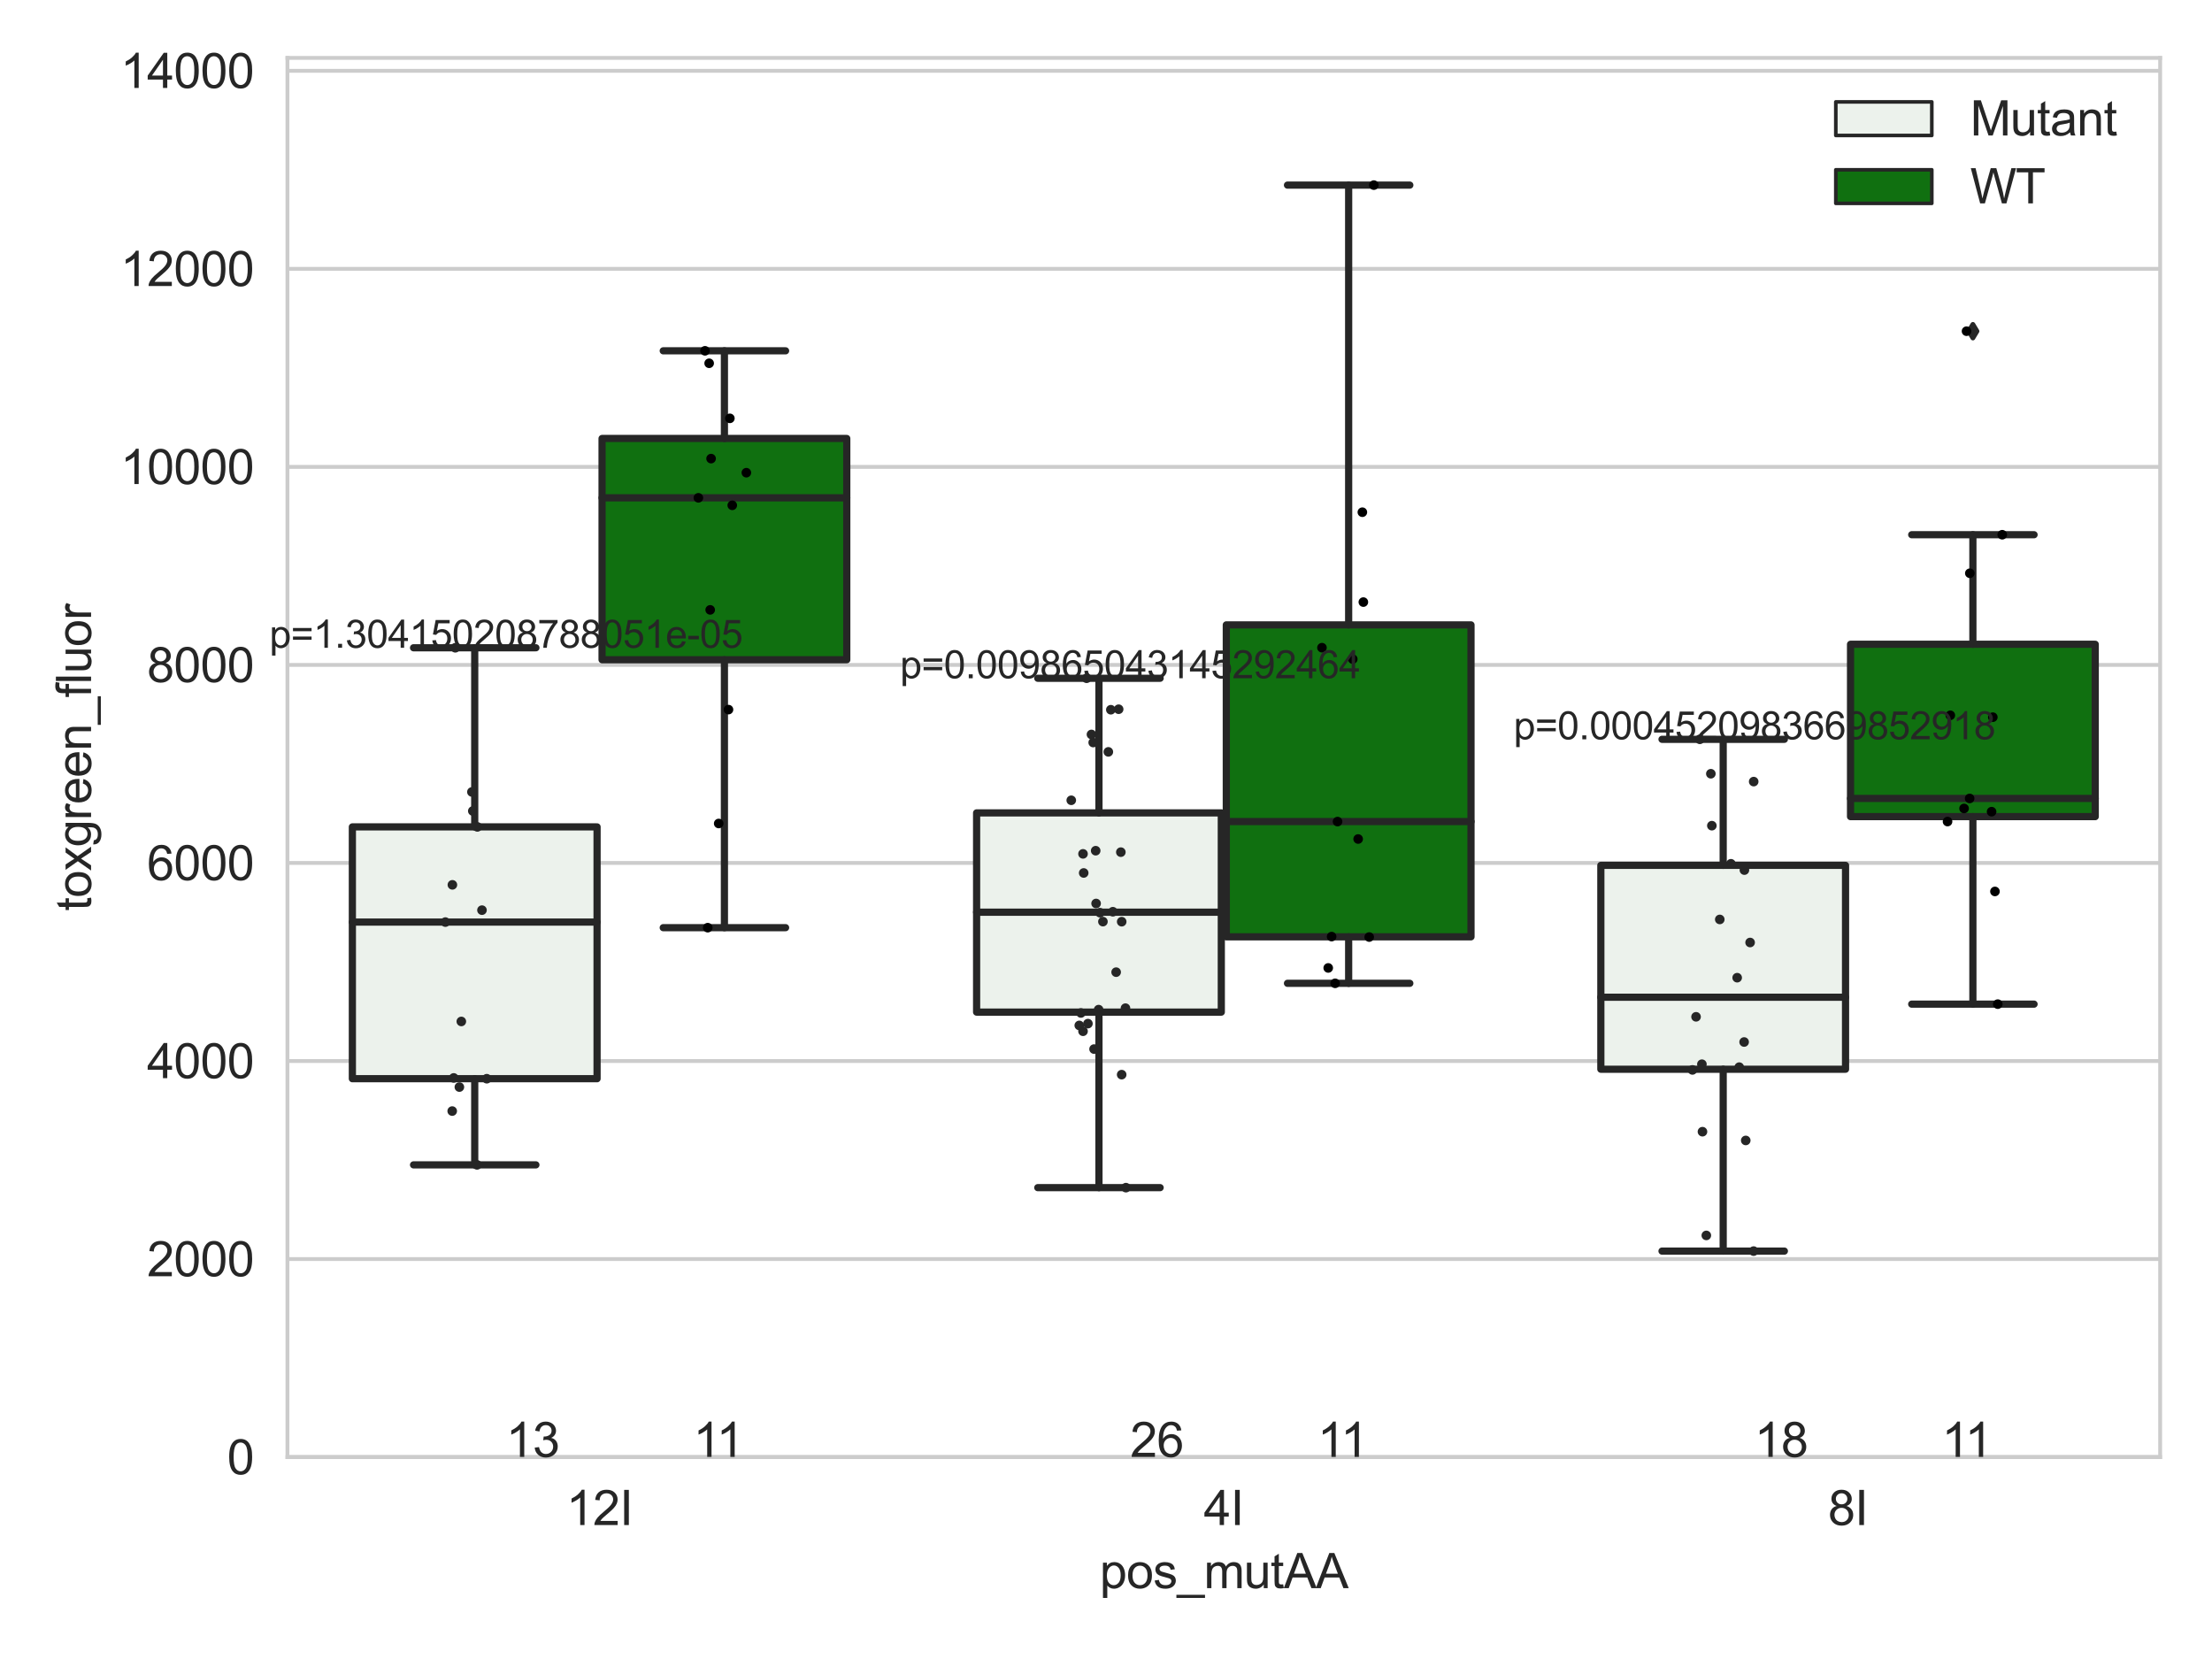 <?xml version="1.0" encoding="utf-8" standalone="no"?>
<!DOCTYPE svg PUBLIC "-//W3C//DTD SVG 1.1//EN"
  "http://www.w3.org/Graphics/SVG/1.1/DTD/svg11.dtd">
<svg xmlns:xlink="http://www.w3.org/1999/xlink" width="460.8pt" height="345.6pt" viewBox="0 0 460.8 345.6" xmlns="http://www.w3.org/2000/svg" version="1.1">
 <defs>
  <style type="text/css">*{stroke-linejoin: round; stroke-linecap: butt}</style>
 </defs>
 <g id="figure_1">
  <g id="patch_1">
   <path d="M 0 345.6 
L 460.8 345.6 
L 460.8 0 
L 0 0 
z
" style="fill: #ffffff"/>
  </g>
  <g id="axes_1">
   <g id="patch_2">
    <path d="M 59.881 303.539 
L 450 303.539 
L 450 12.064 
L 59.881 12.064 
z
" style="fill: #ffffff"/>
   </g>
   <g id="matplotlib.axis_1">
    <g id="xtick_1">
     <g id="text_1">
      <!-- 12I -->
      <g style="fill: #262626" transform="translate(117.951 317.697)scale(0.1 -0.1)">
       <defs>
        <path id="ArialMT-31" d="M 2384 0 
L 1822 0 
L 1822 3584 
Q 1619 3391 1289 3197 
Q 959 3003 697 2906 
L 697 3450 
Q 1169 3672 1522 3987 
Q 1875 4303 2022 4600 
L 2384 4600 
L 2384 0 
z
" transform="scale(0.016)"/>
        <path id="ArialMT-32" d="M 3222 541 
L 3222 0 
L 194 0 
Q 188 203 259 391 
Q 375 700 629 1000 
Q 884 1300 1366 1694 
Q 2113 2306 2375 2664 
Q 2638 3022 2638 3341 
Q 2638 3675 2398 3904 
Q 2159 4134 1775 4134 
Q 1369 4134 1125 3890 
Q 881 3647 878 3216 
L 300 3275 
Q 359 3922 746 4261 
Q 1134 4600 1788 4600 
Q 2447 4600 2831 4234 
Q 3216 3869 3216 3328 
Q 3216 3053 3103 2787 
Q 2991 2522 2730 2228 
Q 2469 1934 1863 1422 
Q 1356 997 1212 845 
Q 1069 694 975 541 
L 3222 541 
z
" transform="scale(0.016)"/>
        <path id="ArialMT-49" d="M 597 0 
L 597 4581 
L 1203 4581 
L 1203 0 
L 597 0 
z
" transform="scale(0.016)"/>
       </defs>
       <use xlink:href="#ArialMT-31"/>
       <use xlink:href="#ArialMT-32" x="55.615"/>
       <use xlink:href="#ArialMT-49" x="111.23"/>
      </g>
     </g>
    </g>
    <g id="xtick_2">
     <g id="text_2">
      <!-- 4I -->
      <g style="fill: #262626" transform="translate(250.771 317.697)scale(0.1 -0.1)">
       <defs>
        <path id="ArialMT-34" d="M 2069 0 
L 2069 1097 
L 81 1097 
L 81 1613 
L 2172 4581 
L 2631 4581 
L 2631 1613 
L 3250 1613 
L 3250 1097 
L 2631 1097 
L 2631 0 
L 2069 0 
z
M 2069 1613 
L 2069 3678 
L 634 1613 
L 2069 1613 
z
" transform="scale(0.016)"/>
       </defs>
       <use xlink:href="#ArialMT-34"/>
       <use xlink:href="#ArialMT-49" x="55.615"/>
      </g>
     </g>
    </g>
    <g id="xtick_3">
     <g id="text_3">
      <!-- 8I -->
      <g style="fill: #262626" transform="translate(380.811 317.697)scale(0.1 -0.1)">
       <defs>
        <path id="ArialMT-38" d="M 1131 2484 
Q 781 2613 612 2850 
Q 444 3088 444 3419 
Q 444 3919 803 4259 
Q 1163 4600 1759 4600 
Q 2359 4600 2725 4251 
Q 3091 3903 3091 3403 
Q 3091 3084 2923 2848 
Q 2756 2613 2416 2484 
Q 2838 2347 3058 2040 
Q 3278 1734 3278 1309 
Q 3278 722 2862 322 
Q 2447 -78 1769 -78 
Q 1091 -78 675 323 
Q 259 725 259 1325 
Q 259 1772 486 2073 
Q 713 2375 1131 2484 
z
M 1019 3438 
Q 1019 3113 1228 2906 
Q 1438 2700 1772 2700 
Q 2097 2700 2305 2904 
Q 2513 3109 2513 3406 
Q 2513 3716 2298 3927 
Q 2084 4138 1766 4138 
Q 1444 4138 1231 3931 
Q 1019 3725 1019 3438 
z
M 838 1322 
Q 838 1081 952 856 
Q 1066 631 1291 507 
Q 1516 384 1775 384 
Q 2178 384 2440 643 
Q 2703 903 2703 1303 
Q 2703 1709 2433 1975 
Q 2163 2241 1756 2241 
Q 1359 2241 1098 1978 
Q 838 1716 838 1322 
z
" transform="scale(0.016)"/>
       </defs>
       <use xlink:href="#ArialMT-38"/>
       <use xlink:href="#ArialMT-49" x="55.615"/>
      </g>
     </g>
    </g>
    <g id="text_4">
     <!-- pos_mutAA -->
     <g style="fill: #262626" transform="translate(229.095 330.842)scale(0.1 -0.1)">
      <defs>
       <path id="ArialMT-70" d="M 422 -1272 
L 422 3319 
L 934 3319 
L 934 2888 
Q 1116 3141 1344 3267 
Q 1572 3394 1897 3394 
Q 2322 3394 2647 3175 
Q 2972 2956 3137 2557 
Q 3303 2159 3303 1684 
Q 3303 1175 3120 767 
Q 2938 359 2589 142 
Q 2241 -75 1856 -75 
Q 1575 -75 1351 44 
Q 1128 163 984 344 
L 984 -1272 
L 422 -1272 
z
M 931 1641 
Q 931 1000 1190 694 
Q 1450 388 1819 388 
Q 2194 388 2461 705 
Q 2728 1022 2728 1688 
Q 2728 2322 2467 2637 
Q 2206 2953 1844 2953 
Q 1484 2953 1207 2617 
Q 931 2281 931 1641 
z
" transform="scale(0.016)"/>
       <path id="ArialMT-6f" d="M 213 1659 
Q 213 2581 725 3025 
Q 1153 3394 1769 3394 
Q 2453 3394 2887 2945 
Q 3322 2497 3322 1706 
Q 3322 1066 3130 698 
Q 2938 331 2570 128 
Q 2203 -75 1769 -75 
Q 1072 -75 642 372 
Q 213 819 213 1659 
z
M 791 1659 
Q 791 1022 1069 705 
Q 1347 388 1769 388 
Q 2188 388 2466 706 
Q 2744 1025 2744 1678 
Q 2744 2294 2464 2611 
Q 2184 2928 1769 2928 
Q 1347 2928 1069 2612 
Q 791 2297 791 1659 
z
" transform="scale(0.016)"/>
       <path id="ArialMT-73" d="M 197 991 
L 753 1078 
Q 800 744 1014 566 
Q 1228 388 1613 388 
Q 2000 388 2187 545 
Q 2375 703 2375 916 
Q 2375 1106 2209 1216 
Q 2094 1291 1634 1406 
Q 1016 1563 777 1677 
Q 538 1791 414 1992 
Q 291 2194 291 2438 
Q 291 2659 392 2848 
Q 494 3038 669 3163 
Q 800 3259 1026 3326 
Q 1253 3394 1513 3394 
Q 1903 3394 2198 3281 
Q 2494 3169 2634 2976 
Q 2775 2784 2828 2463 
L 2278 2388 
Q 2241 2644 2061 2787 
Q 1881 2931 1553 2931 
Q 1166 2931 1000 2803 
Q 834 2675 834 2503 
Q 834 2394 903 2306 
Q 972 2216 1119 2156 
Q 1203 2125 1616 2013 
Q 2213 1853 2448 1751 
Q 2684 1650 2818 1456 
Q 2953 1263 2953 975 
Q 2953 694 2789 445 
Q 2625 197 2315 61 
Q 2006 -75 1616 -75 
Q 969 -75 630 194 
Q 291 463 197 991 
z
" transform="scale(0.016)"/>
       <path id="ArialMT-5f" d="M -97 -1272 
L -97 -866 
L 3631 -866 
L 3631 -1272 
L -97 -1272 
z
" transform="scale(0.016)"/>
       <path id="ArialMT-6d" d="M 422 0 
L 422 3319 
L 925 3319 
L 925 2853 
Q 1081 3097 1340 3245 
Q 1600 3394 1931 3394 
Q 2300 3394 2536 3241 
Q 2772 3088 2869 2813 
Q 3263 3394 3894 3394 
Q 4388 3394 4653 3120 
Q 4919 2847 4919 2278 
L 4919 0 
L 4359 0 
L 4359 2091 
Q 4359 2428 4304 2576 
Q 4250 2725 4106 2815 
Q 3963 2906 3769 2906 
Q 3419 2906 3187 2673 
Q 2956 2441 2956 1928 
L 2956 0 
L 2394 0 
L 2394 2156 
Q 2394 2531 2256 2718 
Q 2119 2906 1806 2906 
Q 1569 2906 1367 2781 
Q 1166 2656 1075 2415 
Q 984 2175 984 1722 
L 984 0 
L 422 0 
z
" transform="scale(0.016)"/>
       <path id="ArialMT-75" d="M 2597 0 
L 2597 488 
Q 2209 -75 1544 -75 
Q 1250 -75 995 37 
Q 741 150 617 320 
Q 494 491 444 738 
Q 409 903 409 1263 
L 409 3319 
L 972 3319 
L 972 1478 
Q 972 1038 1006 884 
Q 1059 663 1231 536 
Q 1403 409 1656 409 
Q 1909 409 2131 539 
Q 2353 669 2445 892 
Q 2538 1116 2538 1541 
L 2538 3319 
L 3100 3319 
L 3100 0 
L 2597 0 
z
" transform="scale(0.016)"/>
       <path id="ArialMT-74" d="M 1650 503 
L 1731 6 
Q 1494 -44 1306 -44 
Q 1000 -44 831 53 
Q 663 150 594 308 
Q 525 466 525 972 
L 525 2881 
L 113 2881 
L 113 3319 
L 525 3319 
L 525 4141 
L 1084 4478 
L 1084 3319 
L 1650 3319 
L 1650 2881 
L 1084 2881 
L 1084 941 
Q 1084 700 1114 631 
Q 1144 563 1211 522 
Q 1278 481 1403 481 
Q 1497 481 1650 503 
z
" transform="scale(0.016)"/>
       <path id="ArialMT-41" d="M -9 0 
L 1750 4581 
L 2403 4581 
L 4278 0 
L 3588 0 
L 3053 1388 
L 1138 1388 
L 634 0 
L -9 0 
z
M 1313 1881 
L 2866 1881 
L 2388 3150 
Q 2169 3728 2063 4100 
Q 1975 3659 1816 3225 
L 1313 1881 
z
" transform="scale(0.016)"/>
      </defs>
      <use xlink:href="#ArialMT-70"/>
      <use xlink:href="#ArialMT-6f" x="55.615"/>
      <use xlink:href="#ArialMT-73" x="111.23"/>
      <use xlink:href="#ArialMT-5f" x="161.23"/>
      <use xlink:href="#ArialMT-6d" x="216.846"/>
      <use xlink:href="#ArialMT-75" x="300.146"/>
      <use xlink:href="#ArialMT-74" x="355.762"/>
      <use xlink:href="#ArialMT-41" x="383.545"/>
      <use xlink:href="#ArialMT-41" x="450.244"/>
     </g>
    </g>
   </g>
   <g id="matplotlib.axis_2">
    <g id="ytick_1">
     <g id="line2d_1">
      <path d="M 59.881 303.539 
L 450 303.539 
" clip-path="url(#pf2a9105cb0)" style="fill: none; stroke: #cccccc; stroke-width: 0.8; stroke-linecap: round"/>
     </g>
     <g id="text_5">
      <!-- 0 -->
      <g style="fill: #262626" transform="translate(47.32 307.118)scale(0.1 -0.1)">
       <defs>
        <path id="ArialMT-30" d="M 266 2259 
Q 266 3072 433 3567 
Q 600 4063 929 4331 
Q 1259 4600 1759 4600 
Q 2128 4600 2406 4451 
Q 2684 4303 2865 4023 
Q 3047 3744 3150 3342 
Q 3253 2941 3253 2259 
Q 3253 1453 3087 958 
Q 2922 463 2592 192 
Q 2263 -78 1759 -78 
Q 1097 -78 719 397 
Q 266 969 266 2259 
z
M 844 2259 
Q 844 1131 1108 757 
Q 1372 384 1759 384 
Q 2147 384 2411 759 
Q 2675 1134 2675 2259 
Q 2675 3391 2411 3762 
Q 2147 4134 1753 4134 
Q 1366 4134 1134 3806 
Q 844 3388 844 2259 
z
" transform="scale(0.016)"/>
       </defs>
       <use xlink:href="#ArialMT-30"/>
      </g>
     </g>
    </g>
    <g id="ytick_2">
     <g id="line2d_2">
      <path d="M 59.881 262.283 
L 450 262.283 
" clip-path="url(#pf2a9105cb0)" style="fill: none; stroke: #cccccc; stroke-width: 0.8; stroke-linecap: round"/>
     </g>
     <g id="text_6">
      <!-- 2000 -->
      <g style="fill: #262626" transform="translate(30.637 265.862)scale(0.1 -0.1)">
       <use xlink:href="#ArialMT-32"/>
       <use xlink:href="#ArialMT-30" x="55.615"/>
       <use xlink:href="#ArialMT-30" x="111.23"/>
       <use xlink:href="#ArialMT-30" x="166.846"/>
      </g>
     </g>
    </g>
    <g id="ytick_3">
     <g id="line2d_3">
      <path d="M 59.881 221.027 
L 450 221.027 
" clip-path="url(#pf2a9105cb0)" style="fill: none; stroke: #cccccc; stroke-width: 0.8; stroke-linecap: round"/>
     </g>
     <g id="text_7">
      <!-- 4000 -->
      <g style="fill: #262626" transform="translate(30.637 224.606)scale(0.1 -0.1)">
       <use xlink:href="#ArialMT-34"/>
       <use xlink:href="#ArialMT-30" x="55.615"/>
       <use xlink:href="#ArialMT-30" x="111.23"/>
       <use xlink:href="#ArialMT-30" x="166.846"/>
      </g>
     </g>
    </g>
    <g id="ytick_4">
     <g id="line2d_4">
      <path d="M 59.881 179.771 
L 450 179.771 
" clip-path="url(#pf2a9105cb0)" style="fill: none; stroke: #cccccc; stroke-width: 0.8; stroke-linecap: round"/>
     </g>
     <g id="text_8">
      <!-- 6000 -->
      <g style="fill: #262626" transform="translate(30.637 183.35)scale(0.1 -0.1)">
       <defs>
        <path id="ArialMT-36" d="M 3184 3459 
L 2625 3416 
Q 2550 3747 2413 3897 
Q 2184 4138 1850 4138 
Q 1581 4138 1378 3988 
Q 1113 3794 959 3422 
Q 806 3050 800 2363 
Q 1003 2672 1297 2822 
Q 1591 2972 1913 2972 
Q 2475 2972 2870 2558 
Q 3266 2144 3266 1488 
Q 3266 1056 3080 686 
Q 2894 316 2569 119 
Q 2244 -78 1831 -78 
Q 1128 -78 684 439 
Q 241 956 241 2144 
Q 241 3472 731 4075 
Q 1159 4600 1884 4600 
Q 2425 4600 2770 4297 
Q 3116 3994 3184 3459 
z
M 888 1484 
Q 888 1194 1011 928 
Q 1134 663 1356 523 
Q 1578 384 1822 384 
Q 2178 384 2434 671 
Q 2691 959 2691 1453 
Q 2691 1928 2437 2201 
Q 2184 2475 1800 2475 
Q 1419 2475 1153 2201 
Q 888 1928 888 1484 
z
" transform="scale(0.016)"/>
       </defs>
       <use xlink:href="#ArialMT-36"/>
       <use xlink:href="#ArialMT-30" x="55.615"/>
       <use xlink:href="#ArialMT-30" x="111.23"/>
       <use xlink:href="#ArialMT-30" x="166.846"/>
      </g>
     </g>
    </g>
    <g id="ytick_5">
     <g id="line2d_5">
      <path d="M 59.881 138.516 
L 450 138.516 
" clip-path="url(#pf2a9105cb0)" style="fill: none; stroke: #cccccc; stroke-width: 0.8; stroke-linecap: round"/>
     </g>
     <g id="text_9">
      <!-- 8000 -->
      <g style="fill: #262626" transform="translate(30.637 142.095)scale(0.1 -0.1)">
       <use xlink:href="#ArialMT-38"/>
       <use xlink:href="#ArialMT-30" x="55.615"/>
       <use xlink:href="#ArialMT-30" x="111.23"/>
       <use xlink:href="#ArialMT-30" x="166.846"/>
      </g>
     </g>
    </g>
    <g id="ytick_6">
     <g id="line2d_6">
      <path d="M 59.881 97.26 
L 450 97.26 
" clip-path="url(#pf2a9105cb0)" style="fill: none; stroke: #cccccc; stroke-width: 0.8; stroke-linecap: round"/>
     </g>
     <g id="text_10">
      <!-- 10000 -->
      <g style="fill: #262626" transform="translate(25.077 100.839)scale(0.1 -0.1)">
       <use xlink:href="#ArialMT-31"/>
       <use xlink:href="#ArialMT-30" x="55.615"/>
       <use xlink:href="#ArialMT-30" x="111.23"/>
       <use xlink:href="#ArialMT-30" x="166.846"/>
       <use xlink:href="#ArialMT-30" x="222.461"/>
      </g>
     </g>
    </g>
    <g id="ytick_7">
     <g id="line2d_7">
      <path d="M 59.881 56.004 
L 450 56.004 
" clip-path="url(#pf2a9105cb0)" style="fill: none; stroke: #cccccc; stroke-width: 0.8; stroke-linecap: round"/>
     </g>
     <g id="text_11">
      <!-- 12000 -->
      <g style="fill: #262626" transform="translate(25.077 59.583)scale(0.1 -0.1)">
       <use xlink:href="#ArialMT-31"/>
       <use xlink:href="#ArialMT-32" x="55.615"/>
       <use xlink:href="#ArialMT-30" x="111.23"/>
       <use xlink:href="#ArialMT-30" x="166.846"/>
       <use xlink:href="#ArialMT-30" x="222.461"/>
      </g>
     </g>
    </g>
    <g id="ytick_8">
     <g id="line2d_8">
      <path d="M 59.881 14.748 
L 450 14.748 
" clip-path="url(#pf2a9105cb0)" style="fill: none; stroke: #cccccc; stroke-width: 0.8; stroke-linecap: round"/>
     </g>
     <g id="text_12">
      <!-- 14000 -->
      <g style="fill: #262626" transform="translate(25.077 18.327)scale(0.1 -0.1)">
       <use xlink:href="#ArialMT-31"/>
       <use xlink:href="#ArialMT-34" x="55.615"/>
       <use xlink:href="#ArialMT-30" x="111.23"/>
       <use xlink:href="#ArialMT-30" x="166.846"/>
       <use xlink:href="#ArialMT-30" x="222.461"/>
      </g>
     </g>
    </g>
    <g id="text_13">
     <!-- toxgreen_fluor -->
     <g style="fill: #262626" transform="translate(18.972 189.764)rotate(-90)scale(0.1 -0.1)">
      <defs>
       <path id="ArialMT-78" d="M 47 0 
L 1259 1725 
L 138 3319 
L 841 3319 
L 1350 2541 
Q 1494 2319 1581 2169 
Q 1719 2375 1834 2534 
L 2394 3319 
L 3066 3319 
L 1919 1756 
L 3153 0 
L 2463 0 
L 1781 1031 
L 1600 1309 
L 728 0 
L 47 0 
z
" transform="scale(0.016)"/>
       <path id="ArialMT-67" d="M 319 -275 
L 866 -356 
Q 900 -609 1056 -725 
Q 1266 -881 1628 -881 
Q 2019 -881 2231 -725 
Q 2444 -569 2519 -288 
Q 2563 -116 2559 434 
Q 2191 0 1641 0 
Q 956 0 581 494 
Q 206 988 206 1678 
Q 206 2153 378 2554 
Q 550 2956 876 3175 
Q 1203 3394 1644 3394 
Q 2231 3394 2613 2919 
L 2613 3319 
L 3131 3319 
L 3131 450 
Q 3131 -325 2973 -648 
Q 2816 -972 2473 -1159 
Q 2131 -1347 1631 -1347 
Q 1038 -1347 672 -1080 
Q 306 -813 319 -275 
z
M 784 1719 
Q 784 1066 1043 766 
Q 1303 466 1694 466 
Q 2081 466 2343 764 
Q 2606 1063 2606 1700 
Q 2606 2309 2336 2618 
Q 2066 2928 1684 2928 
Q 1309 2928 1046 2623 
Q 784 2319 784 1719 
z
" transform="scale(0.016)"/>
       <path id="ArialMT-72" d="M 416 0 
L 416 3319 
L 922 3319 
L 922 2816 
Q 1116 3169 1280 3281 
Q 1444 3394 1641 3394 
Q 1925 3394 2219 3213 
L 2025 2691 
Q 1819 2813 1613 2813 
Q 1428 2813 1281 2702 
Q 1134 2591 1072 2394 
Q 978 2094 978 1738 
L 978 0 
L 416 0 
z
" transform="scale(0.016)"/>
       <path id="ArialMT-65" d="M 2694 1069 
L 3275 997 
Q 3138 488 2766 206 
Q 2394 -75 1816 -75 
Q 1088 -75 661 373 
Q 234 822 234 1631 
Q 234 2469 665 2931 
Q 1097 3394 1784 3394 
Q 2450 3394 2872 2941 
Q 3294 2488 3294 1666 
Q 3294 1616 3291 1516 
L 816 1516 
Q 847 969 1125 678 
Q 1403 388 1819 388 
Q 2128 388 2347 550 
Q 2566 713 2694 1069 
z
M 847 1978 
L 2700 1978 
Q 2663 2397 2488 2606 
Q 2219 2931 1791 2931 
Q 1403 2931 1139 2672 
Q 875 2413 847 1978 
z
" transform="scale(0.016)"/>
       <path id="ArialMT-6e" d="M 422 0 
L 422 3319 
L 928 3319 
L 928 2847 
Q 1294 3394 1984 3394 
Q 2284 3394 2536 3286 
Q 2788 3178 2913 3003 
Q 3038 2828 3088 2588 
Q 3119 2431 3119 2041 
L 3119 0 
L 2556 0 
L 2556 2019 
Q 2556 2363 2490 2533 
Q 2425 2703 2258 2804 
Q 2091 2906 1866 2906 
Q 1506 2906 1245 2678 
Q 984 2450 984 1813 
L 984 0 
L 422 0 
z
" transform="scale(0.016)"/>
       <path id="ArialMT-66" d="M 556 0 
L 556 2881 
L 59 2881 
L 59 3319 
L 556 3319 
L 556 3672 
Q 556 4006 616 4169 
Q 697 4388 901 4523 
Q 1106 4659 1475 4659 
Q 1713 4659 2000 4603 
L 1916 4113 
Q 1741 4144 1584 4144 
Q 1328 4144 1222 4034 
Q 1116 3925 1116 3625 
L 1116 3319 
L 1763 3319 
L 1763 2881 
L 1116 2881 
L 1116 0 
L 556 0 
z
" transform="scale(0.016)"/>
       <path id="ArialMT-6c" d="M 409 0 
L 409 4581 
L 972 4581 
L 972 0 
L 409 0 
z
" transform="scale(0.016)"/>
      </defs>
      <use xlink:href="#ArialMT-74"/>
      <use xlink:href="#ArialMT-6f" x="27.783"/>
      <use xlink:href="#ArialMT-78" x="83.398"/>
      <use xlink:href="#ArialMT-67" x="133.398"/>
      <use xlink:href="#ArialMT-72" x="189.014"/>
      <use xlink:href="#ArialMT-65" x="222.314"/>
      <use xlink:href="#ArialMT-65" x="277.93"/>
      <use xlink:href="#ArialMT-6e" x="333.545"/>
      <use xlink:href="#ArialMT-5f" x="389.16"/>
      <use xlink:href="#ArialMT-66" x="444.775"/>
      <use xlink:href="#ArialMT-6c" x="472.559"/>
      <use xlink:href="#ArialMT-75" x="494.775"/>
      <use xlink:href="#ArialMT-6f" x="550.391"/>
      <use xlink:href="#ArialMT-72" x="606.006"/>
     </g>
    </g>
   </g>
   <g id="patch_3">
    <path d="M 73.405 224.715 
L 124.381 224.715 
L 124.381 172.256 
L 73.405 172.256 
L 73.405 224.715 
z
" clip-path="url(#pf2a9105cb0)" style="fill: #ecf2ec; stroke: #262626; stroke-width: 1.5; stroke-linejoin: miter"/>
   </g>
   <g id="patch_4">
    <path d="M 125.421 137.437 
L 176.397 137.437 
L 176.397 91.342 
L 125.421 91.342 
L 125.421 137.437 
z
" clip-path="url(#pf2a9105cb0)" style="fill: #107010; stroke: #262626; stroke-width: 1.5; stroke-linejoin: miter"/>
   </g>
   <g id="patch_5">
    <path d="M 203.445 210.843 
L 254.42 210.843 
L 254.42 169.339 
L 203.445 169.339 
L 203.445 210.843 
z
" clip-path="url(#pf2a9105cb0)" style="fill: #ecf2ec; stroke: #262626; stroke-width: 1.5; stroke-linejoin: miter"/>
   </g>
   <g id="patch_6">
    <path d="M 255.461 195.157 
L 306.436 195.157 
L 306.436 130.176 
L 255.461 130.176 
L 255.461 195.157 
z
" clip-path="url(#pf2a9105cb0)" style="fill: #107010; stroke: #262626; stroke-width: 1.5; stroke-linejoin: miter"/>
   </g>
   <g id="patch_7">
    <path d="M 333.485 222.739 
L 384.46 222.739 
L 384.46 180.27 
L 333.485 180.27 
L 333.485 222.739 
z
" clip-path="url(#pf2a9105cb0)" style="fill: #ecf2ec; stroke: #262626; stroke-width: 1.5; stroke-linejoin: miter"/>
   </g>
   <g id="patch_8">
    <path d="M 385.5 170.116 
L 436.476 170.116 
L 436.476 134.214 
L 385.5 134.214 
L 385.5 170.116 
z
" clip-path="url(#pf2a9105cb0)" style="fill: #107010; stroke: #262626; stroke-width: 1.5; stroke-linejoin: miter"/>
   </g>
   <g id="patch_9">
    <path d="M 124.901 303.539 
L 124.901 303.539 
L 124.901 303.539 
L 124.901 303.539 
z
" clip-path="url(#pf2a9105cb0)" style="fill: #ecf2ec; stroke: #262626; stroke-width: 0.75; stroke-linejoin: miter"/>
   </g>
   <g id="patch_10">
    <path d="M 124.901 303.539 
L 124.901 303.539 
L 124.901 303.539 
L 124.901 303.539 
z
" clip-path="url(#pf2a9105cb0)" style="fill: #107010; stroke: #262626; stroke-width: 0.75; stroke-linejoin: miter"/>
   </g>
   <g id="PathCollection_1"/>
   <g id="PathCollection_2"/>
   <g id="line2d_9">
    <path d="M 98.893 224.715 
L 98.893 242.662 
" clip-path="url(#pf2a9105cb0)" style="fill: none; stroke: #262626; stroke-width: 1.5; stroke-linecap: round"/>
   </g>
   <g id="line2d_10">
    <path d="M 98.893 172.256 
L 98.893 134.943 
" clip-path="url(#pf2a9105cb0)" style="fill: none; stroke: #262626; stroke-width: 1.5; stroke-linecap: round"/>
   </g>
   <g id="line2d_11">
    <path d="M 86.149 242.662 
L 111.637 242.662 
" clip-path="url(#pf2a9105cb0)" style="fill: none; stroke: #262626; stroke-width: 1.5; stroke-linecap: round"/>
   </g>
   <g id="line2d_12">
    <path d="M 86.149 134.943 
L 111.637 134.943 
" clip-path="url(#pf2a9105cb0)" style="fill: none; stroke: #262626; stroke-width: 1.5; stroke-linecap: round"/>
   </g>
   <g id="line2d_13"/>
   <g id="line2d_14">
    <path d="M 150.909 137.437 
L 150.909 193.25 
" clip-path="url(#pf2a9105cb0)" style="fill: none; stroke: #262626; stroke-width: 1.5; stroke-linecap: round"/>
   </g>
   <g id="line2d_15">
    <path d="M 150.909 91.342 
L 150.909 73.081 
" clip-path="url(#pf2a9105cb0)" style="fill: none; stroke: #262626; stroke-width: 1.5; stroke-linecap: round"/>
   </g>
   <g id="line2d_16">
    <path d="M 138.165 193.25 
L 163.653 193.25 
" clip-path="url(#pf2a9105cb0)" style="fill: none; stroke: #262626; stroke-width: 1.5; stroke-linecap: round"/>
   </g>
   <g id="line2d_17">
    <path d="M 138.165 73.081 
L 163.653 73.081 
" clip-path="url(#pf2a9105cb0)" style="fill: none; stroke: #262626; stroke-width: 1.5; stroke-linecap: round"/>
   </g>
   <g id="line2d_18"/>
   <g id="line2d_19">
    <path d="M 228.933 210.843 
L 228.933 247.408 
" clip-path="url(#pf2a9105cb0)" style="fill: none; stroke: #262626; stroke-width: 1.5; stroke-linecap: round"/>
   </g>
   <g id="line2d_20">
    <path d="M 228.933 169.339 
L 228.933 141.294 
" clip-path="url(#pf2a9105cb0)" style="fill: none; stroke: #262626; stroke-width: 1.5; stroke-linecap: round"/>
   </g>
   <g id="line2d_21">
    <path d="M 216.189 247.408 
L 241.677 247.408 
" clip-path="url(#pf2a9105cb0)" style="fill: none; stroke: #262626; stroke-width: 1.5; stroke-linecap: round"/>
   </g>
   <g id="line2d_22">
    <path d="M 216.189 141.294 
L 241.677 141.294 
" clip-path="url(#pf2a9105cb0)" style="fill: none; stroke: #262626; stroke-width: 1.5; stroke-linecap: round"/>
   </g>
   <g id="line2d_23"/>
   <g id="line2d_24">
    <path d="M 280.949 195.157 
L 280.949 204.843 
" clip-path="url(#pf2a9105cb0)" style="fill: none; stroke: #262626; stroke-width: 1.5; stroke-linecap: round"/>
   </g>
   <g id="line2d_25">
    <path d="M 280.949 130.176 
L 280.949 38.562 
" clip-path="url(#pf2a9105cb0)" style="fill: none; stroke: #262626; stroke-width: 1.5; stroke-linecap: round"/>
   </g>
   <g id="line2d_26">
    <path d="M 268.205 204.843 
L 293.692 204.843 
" clip-path="url(#pf2a9105cb0)" style="fill: none; stroke: #262626; stroke-width: 1.5; stroke-linecap: round"/>
   </g>
   <g id="line2d_27">
    <path d="M 268.205 38.562 
L 293.692 38.562 
" clip-path="url(#pf2a9105cb0)" style="fill: none; stroke: #262626; stroke-width: 1.5; stroke-linecap: round"/>
   </g>
   <g id="line2d_28"/>
   <g id="line2d_29">
    <path d="M 358.972 222.739 
L 358.972 260.626 
" clip-path="url(#pf2a9105cb0)" style="fill: none; stroke: #262626; stroke-width: 1.5; stroke-linecap: round"/>
   </g>
   <g id="line2d_30">
    <path d="M 358.972 180.27 
L 358.972 154.012 
" clip-path="url(#pf2a9105cb0)" style="fill: none; stroke: #262626; stroke-width: 1.5; stroke-linecap: round"/>
   </g>
   <g id="line2d_31">
    <path d="M 346.228 260.626 
L 371.716 260.626 
" clip-path="url(#pf2a9105cb0)" style="fill: none; stroke: #262626; stroke-width: 1.5; stroke-linecap: round"/>
   </g>
   <g id="line2d_32">
    <path d="M 346.228 154.012 
L 371.716 154.012 
" clip-path="url(#pf2a9105cb0)" style="fill: none; stroke: #262626; stroke-width: 1.5; stroke-linecap: round"/>
   </g>
   <g id="line2d_33"/>
   <g id="line2d_34">
    <path d="M 410.988 170.116 
L 410.988 209.18 
" clip-path="url(#pf2a9105cb0)" style="fill: none; stroke: #262626; stroke-width: 1.5; stroke-linecap: round"/>
   </g>
   <g id="line2d_35">
    <path d="M 410.988 134.214 
L 410.988 111.393 
" clip-path="url(#pf2a9105cb0)" style="fill: none; stroke: #262626; stroke-width: 1.5; stroke-linecap: round"/>
   </g>
   <g id="line2d_36">
    <path d="M 398.244 209.18 
L 423.732 209.18 
" clip-path="url(#pf2a9105cb0)" style="fill: none; stroke: #262626; stroke-width: 1.5; stroke-linecap: round"/>
   </g>
   <g id="line2d_37">
    <path d="M 398.244 111.393 
L 423.732 111.393 
" clip-path="url(#pf2a9105cb0)" style="fill: none; stroke: #262626; stroke-width: 1.5; stroke-linecap: round"/>
   </g>
   <g id="line2d_38">
    <defs>
     <path id="m7b70ba453d" d="M -0 1.414 
L 0.849 0 
L 0 -1.414 
L -0.849 -0 
z
" style="stroke: #262626; stroke-linejoin: miter"/>
    </defs>
    <g clip-path="url(#pf2a9105cb0)">
     <use xlink:href="#m7b70ba453d" x="410.988" y="68.994" style="fill: #262626; stroke: #262626; stroke-linejoin: miter"/>
    </g>
   </g>
   <g id="line2d_39">
    <path d="M 73.405 192.087 
L 124.381 192.087 
" clip-path="url(#pf2a9105cb0)" style="fill: none; stroke: #262626; stroke-width: 1.5; stroke-linecap: round"/>
   </g>
   <g id="line2d_40">
    <path d="M 125.421 103.705 
L 176.397 103.705 
" clip-path="url(#pf2a9105cb0)" style="fill: none; stroke: #262626; stroke-width: 1.5; stroke-linecap: round"/>
   </g>
   <g id="line2d_41">
    <path d="M 203.445 190.028 
L 254.42 190.028 
" clip-path="url(#pf2a9105cb0)" style="fill: none; stroke: #262626; stroke-width: 1.5; stroke-linecap: round"/>
   </g>
   <g id="line2d_42">
    <path d="M 255.461 171.151 
L 306.436 171.151 
" clip-path="url(#pf2a9105cb0)" style="fill: none; stroke: #262626; stroke-width: 1.5; stroke-linecap: round"/>
   </g>
   <g id="line2d_43">
    <path d="M 333.485 207.745 
L 384.46 207.745 
" clip-path="url(#pf2a9105cb0)" style="fill: none; stroke: #262626; stroke-width: 1.5; stroke-linecap: round"/>
   </g>
   <g id="line2d_44">
    <path d="M 385.5 166.33 
L 436.476 166.33 
" clip-path="url(#pf2a9105cb0)" style="fill: none; stroke: #262626; stroke-width: 1.5; stroke-linecap: round"/>
   </g>
   <g id="patch_11">
    <path d="M 59.881 303.539 
L 59.881 12.064 
" style="fill: none; stroke: #cccccc; stroke-width: 0.8; stroke-linejoin: miter; stroke-linecap: square"/>
   </g>
   <g id="patch_12">
    <path d="M 450 303.539 
L 450 12.064 
" style="fill: none; stroke: #cccccc; stroke-width: 0.8; stroke-linejoin: miter; stroke-linecap: square"/>
   </g>
   <g id="patch_13">
    <path d="M 59.881 303.539 
L 450 303.539 
" style="fill: none; stroke: #cccccc; stroke-width: 0.8; stroke-linejoin: miter; stroke-linecap: square"/>
   </g>
   <g id="patch_14">
    <path d="M 59.881 12.064 
L 450 12.064 
" style="fill: none; stroke: #cccccc; stroke-width: 0.8; stroke-linejoin: miter; stroke-linecap: square"/>
   </g>
   <g id="PathCollection_3">
    <defs>
     <path id="C0_0_e269a510e3" d="M 0 1 
C 0.265 1 0.52 0.895 0.707 0.707 
C 0.895 0.52 1 0.265 1 -0 
C 1 -0.265 0.895 -0.52 0.707 -0.707 
C 0.52 -0.895 0.265 -1 0 -1 
C -0.265 -1 -0.52 -0.895 -0.707 -0.707 
C -0.895 -0.52 -1 -0.265 -1 0 
C -1 0.265 -0.895 0.52 -0.707 0.707 
C -0.52 0.895 -0.265 1 0 1 
z
"/>
    </defs>
    <g clip-path="url(#pf2a9105cb0)">
     <use xlink:href="#C0_0_e269a510e3" x="100.404" y="189.601" style="fill: #262626"/>
    </g>
    <g clip-path="url(#pf2a9105cb0)">
     <use xlink:href="#C0_0_e269a510e3" x="92.782" y="192.087" style="fill: #262626"/>
    </g>
    <g clip-path="url(#pf2a9105cb0)">
     <use xlink:href="#C0_0_e269a510e3" x="94.848" y="134.943" style="fill: #262626"/>
    </g>
    <g clip-path="url(#pf2a9105cb0)">
     <use xlink:href="#C0_0_e269a510e3" x="101.405" y="224.715" style="fill: #262626"/>
    </g>
    <g clip-path="url(#pf2a9105cb0)">
     <use xlink:href="#C0_0_e269a510e3" x="94.242" y="184.328" style="fill: #262626"/>
    </g>
    <g clip-path="url(#pf2a9105cb0)">
     <use xlink:href="#C0_0_e269a510e3" x="99.379" y="242.662" style="fill: #262626"/>
    </g>
    <g clip-path="url(#pf2a9105cb0)">
     <use xlink:href="#C0_0_e269a510e3" x="99.445" y="172.256" style="fill: #262626"/>
    </g>
    <g clip-path="url(#pf2a9105cb0)">
     <use xlink:href="#C0_0_e269a510e3" x="94.518" y="224.552" style="fill: #262626"/>
    </g>
    <g clip-path="url(#pf2a9105cb0)">
     <use xlink:href="#C0_0_e269a510e3" x="98.496" y="168.947" style="fill: #262626"/>
    </g>
    <g clip-path="url(#pf2a9105cb0)">
     <use xlink:href="#C0_0_e269a510e3" x="98.309" y="164.978" style="fill: #262626"/>
    </g>
    <g clip-path="url(#pf2a9105cb0)">
     <use xlink:href="#C0_0_e269a510e3" x="95.696" y="226.455" style="fill: #262626"/>
    </g>
    <g clip-path="url(#pf2a9105cb0)">
     <use xlink:href="#C0_0_e269a510e3" x="96.102" y="212.787" style="fill: #262626"/>
    </g>
    <g clip-path="url(#pf2a9105cb0)">
     <use xlink:href="#C0_0_e269a510e3" x="94.204" y="231.456" style="fill: #262626"/>
    </g>
   </g>
   <g id="PathCollection_4">
    <defs>
     <path id="C1_0_0ead5b4a34" d="M 0 1 
C 0.265 1 0.52 0.895 0.707 0.707 
C 0.895 0.52 1 0.265 1 -0 
C 1 -0.265 0.895 -0.52 0.707 -0.707 
C 0.52 -0.895 0.265 -1 0 -1 
C -0.265 -1 -0.52 -0.895 -0.707 -0.707 
C -0.895 -0.52 -1 -0.265 -1 0 
C -1 0.265 -0.895 0.52 -0.707 0.707 
C -0.52 0.895 -0.265 1 0 1 
z
"/>
    </defs>
    <g clip-path="url(#pf2a9105cb0)">
     <use xlink:href="#C1_0_0ead5b4a34" x="152.545" y="105.265"/>
    </g>
    <g clip-path="url(#pf2a9105cb0)">
     <use xlink:href="#C1_0_0ead5b4a34" x="146.87" y="73.081"/>
    </g>
    <g clip-path="url(#pf2a9105cb0)">
     <use xlink:href="#C1_0_0ead5b4a34" x="148.133" y="95.536"/>
    </g>
    <g clip-path="url(#pf2a9105cb0)">
     <use xlink:href="#C1_0_0ead5b4a34" x="147.436" y="193.25"/>
    </g>
    <g clip-path="url(#pf2a9105cb0)">
     <use xlink:href="#C1_0_0ead5b4a34" x="151.756" y="147.825"/>
    </g>
    <g clip-path="url(#pf2a9105cb0)">
     <use xlink:href="#C1_0_0ead5b4a34" x="147.946" y="127.05"/>
    </g>
    <g clip-path="url(#pf2a9105cb0)">
     <use xlink:href="#C1_0_0ead5b4a34" x="147.73" y="75.677"/>
    </g>
    <g clip-path="url(#pf2a9105cb0)">
     <use xlink:href="#C1_0_0ead5b4a34" x="145.486" y="103.705"/>
    </g>
    <g clip-path="url(#pf2a9105cb0)">
     <use xlink:href="#C1_0_0ead5b4a34" x="152.044" y="87.149"/>
    </g>
    <g clip-path="url(#pf2a9105cb0)">
     <use xlink:href="#C1_0_0ead5b4a34" x="149.72" y="171.549"/>
    </g>
    <g clip-path="url(#pf2a9105cb0)">
     <use xlink:href="#C1_0_0ead5b4a34" x="155.48" y="98.469"/>
    </g>
   </g>
   <g id="PathCollection_5">
    <defs>
     <path id="C2_0_fbbb33cebb" d="M 0 1 
C 0.265 1 0.52 0.895 0.707 0.707 
C 0.895 0.52 1 0.265 1 -0 
C 1 -0.265 0.895 -0.52 0.707 -0.707 
C 0.52 -0.895 0.265 -1 0 -1 
C -0.265 -1 -0.52 -0.895 -0.707 -0.707 
C -0.895 -0.52 -1 -0.265 -1 0 
C -1 0.265 -0.895 0.52 -0.707 0.707 
C -0.52 0.895 -0.265 1 0 1 
z
"/>
    </defs>
    <g clip-path="url(#pf2a9105cb0)">
     <use xlink:href="#C2_0_fbbb33cebb" x="233.669" y="192.005" style="fill: #262626"/>
    </g>
    <g clip-path="url(#pf2a9105cb0)">
     <use xlink:href="#C2_0_fbbb33cebb" x="225.612" y="177.875" style="fill: #262626"/>
    </g>
    <g clip-path="url(#pf2a9105cb0)">
     <use xlink:href="#C2_0_fbbb33cebb" x="234.456" y="210.02" style="fill: #262626"/>
    </g>
    <g clip-path="url(#pf2a9105cb0)">
     <use xlink:href="#C2_0_fbbb33cebb" x="227.736" y="154.683" style="fill: #262626"/>
    </g>
    <g clip-path="url(#pf2a9105cb0)">
     <use xlink:href="#C2_0_fbbb33cebb" x="226.359" y="141.294" style="fill: #262626"/>
    </g>
    <g clip-path="url(#pf2a9105cb0)">
     <use xlink:href="#C2_0_fbbb33cebb" x="228.251" y="177.217" style="fill: #262626"/>
    </g>
    <g clip-path="url(#pf2a9105cb0)">
     <use xlink:href="#C2_0_fbbb33cebb" x="228.338" y="188.212" style="fill: #262626"/>
    </g>
    <g clip-path="url(#pf2a9105cb0)">
     <use xlink:href="#C2_0_fbbb33cebb" x="232.514" y="202.518" style="fill: #262626"/>
    </g>
    <g clip-path="url(#pf2a9105cb0)">
     <use xlink:href="#C2_0_fbbb33cebb" x="229.759" y="191.99" style="fill: #262626"/>
    </g>
    <g clip-path="url(#pf2a9105cb0)">
     <use xlink:href="#C2_0_fbbb33cebb" x="231.83" y="189.929" style="fill: #262626"/>
    </g>
    <g clip-path="url(#pf2a9105cb0)">
     <use xlink:href="#C2_0_fbbb33cebb" x="228.864" y="210.323" style="fill: #262626"/>
    </g>
    <g clip-path="url(#pf2a9105cb0)">
     <use xlink:href="#C2_0_fbbb33cebb" x="226.636" y="213.239" style="fill: #262626"/>
    </g>
    <g clip-path="url(#pf2a9105cb0)">
     <use xlink:href="#C2_0_fbbb33cebb" x="233.492" y="177.518" style="fill: #262626"/>
    </g>
    <g clip-path="url(#pf2a9105cb0)">
     <use xlink:href="#C2_0_fbbb33cebb" x="230.888" y="156.628" style="fill: #262626"/>
    </g>
    <g clip-path="url(#pf2a9105cb0)">
     <use xlink:href="#C2_0_fbbb33cebb" x="229.149" y="190.128" style="fill: #262626"/>
    </g>
    <g clip-path="url(#pf2a9105cb0)">
     <use xlink:href="#C2_0_fbbb33cebb" x="223.164" y="166.713" style="fill: #262626"/>
    </g>
    <g clip-path="url(#pf2a9105cb0)">
     <use xlink:href="#C2_0_fbbb33cebb" x="225.754" y="181.854" style="fill: #262626"/>
    </g>
    <g clip-path="url(#pf2a9105cb0)">
     <use xlink:href="#C2_0_fbbb33cebb" x="225.615" y="214.828" style="fill: #262626"/>
    </g>
    <g clip-path="url(#pf2a9105cb0)">
     <use xlink:href="#C2_0_fbbb33cebb" x="231.408" y="147.851" style="fill: #262626"/>
    </g>
    <g clip-path="url(#pf2a9105cb0)">
     <use xlink:href="#C2_0_fbbb33cebb" x="233.036" y="147.745" style="fill: #262626"/>
    </g>
    <g clip-path="url(#pf2a9105cb0)">
     <use xlink:href="#C2_0_fbbb33cebb" x="227.372" y="153.001" style="fill: #262626"/>
    </g>
    <g clip-path="url(#pf2a9105cb0)">
     <use xlink:href="#C2_0_fbbb33cebb" x="234.553" y="247.408" style="fill: #262626"/>
    </g>
    <g clip-path="url(#pf2a9105cb0)">
     <use xlink:href="#C2_0_fbbb33cebb" x="227.915" y="218.541" style="fill: #262626"/>
    </g>
    <g clip-path="url(#pf2a9105cb0)">
     <use xlink:href="#C2_0_fbbb33cebb" x="233.664" y="223.868" style="fill: #262626"/>
    </g>
    <g clip-path="url(#pf2a9105cb0)">
     <use xlink:href="#C2_0_fbbb33cebb" x="224.835" y="213.614" style="fill: #262626"/>
    </g>
    <g clip-path="url(#pf2a9105cb0)">
     <use xlink:href="#C2_0_fbbb33cebb" x="225.174" y="211.016" style="fill: #262626"/>
    </g>
   </g>
   <g id="PathCollection_6">
    <defs>
     <path id="C3_0_1562ab8769" d="M 0 1 
C 0.265 1 0.52 0.895 0.707 0.707 
C 0.895 0.52 1 0.265 1 -0 
C 1 -0.265 0.895 -0.52 0.707 -0.707 
C 0.52 -0.895 0.265 -1 0 -1 
C -0.265 -1 -0.52 -0.895 -0.707 -0.707 
C -0.895 -0.52 -1 -0.265 -1 0 
C -1 0.265 -0.895 0.52 -0.707 0.707 
C -0.52 0.895 -0.265 1 0 1 
z
"/>
    </defs>
    <g clip-path="url(#pf2a9105cb0)">
     <use xlink:href="#C3_0_1562ab8769" x="276.694" y="201.639"/>
    </g>
    <g clip-path="url(#pf2a9105cb0)">
     <use xlink:href="#C3_0_1562ab8769" x="282.926" y="174.782"/>
    </g>
    <g clip-path="url(#pf2a9105cb0)">
     <use xlink:href="#C3_0_1562ab8769" x="278.637" y="171.151"/>
    </g>
    <g clip-path="url(#pf2a9105cb0)">
     <use xlink:href="#C3_0_1562ab8769" x="286.193" y="38.562"/>
    </g>
    <g clip-path="url(#pf2a9105cb0)">
     <use xlink:href="#C3_0_1562ab8769" x="275.389" y="134.926"/>
    </g>
    <g clip-path="url(#pf2a9105cb0)">
     <use xlink:href="#C3_0_1562ab8769" x="277.402" y="195.111"/>
    </g>
    <g clip-path="url(#pf2a9105cb0)">
     <use xlink:href="#C3_0_1562ab8769" x="283.805" y="106.702"/>
    </g>
    <g clip-path="url(#pf2a9105cb0)">
     <use xlink:href="#C3_0_1562ab8769" x="278.135" y="204.843"/>
    </g>
    <g clip-path="url(#pf2a9105cb0)">
     <use xlink:href="#C3_0_1562ab8769" x="281.804" y="137.301"/>
    </g>
    <g clip-path="url(#pf2a9105cb0)">
     <use xlink:href="#C3_0_1562ab8769" x="284.012" y="125.426"/>
    </g>
    <g clip-path="url(#pf2a9105cb0)">
     <use xlink:href="#C3_0_1562ab8769" x="285.23" y="195.204"/>
    </g>
   </g>
   <g id="PathCollection_7">
    <defs>
     <path id="C4_0_c61cd8cb75" d="M 0 1 
C 0.265 1 0.52 0.895 0.707 0.707 
C 0.895 0.52 1 0.265 1 -0 
C 1 -0.265 0.895 -0.52 0.707 -0.707 
C 0.52 -0.895 0.265 -1 0 -1 
C -0.265 -1 -0.52 -0.895 -0.707 -0.707 
C -0.895 -0.52 -1 -0.265 -1 0 
C -1 0.265 -0.895 0.52 -0.707 0.707 
C -0.52 0.895 -0.265 1 0 1 
z
"/>
    </defs>
    <g clip-path="url(#pf2a9105cb0)">
     <use xlink:href="#C4_0_c61cd8cb75" x="354.656" y="235.752" style="fill: #262626"/>
    </g>
    <g clip-path="url(#pf2a9105cb0)">
     <use xlink:href="#C4_0_c61cd8cb75" x="365.313" y="260.626" style="fill: #262626"/>
    </g>
    <g clip-path="url(#pf2a9105cb0)">
     <use xlink:href="#C4_0_c61cd8cb75" x="356.402" y="161.185" style="fill: #262626"/>
    </g>
    <g clip-path="url(#pf2a9105cb0)">
     <use xlink:href="#C4_0_c61cd8cb75" x="361.885" y="203.671" style="fill: #262626"/>
    </g>
    <g clip-path="url(#pf2a9105cb0)">
     <use xlink:href="#C4_0_c61cd8cb75" x="352.571" y="222.883" style="fill: #262626"/>
    </g>
    <g clip-path="url(#pf2a9105cb0)">
     <use xlink:href="#C4_0_c61cd8cb75" x="353.318" y="211.82" style="fill: #262626"/>
    </g>
    <g clip-path="url(#pf2a9105cb0)">
     <use xlink:href="#C4_0_c61cd8cb75" x="356.611" y="172.003" style="fill: #262626"/>
    </g>
    <g clip-path="url(#pf2a9105cb0)">
     <use xlink:href="#C4_0_c61cd8cb75" x="354.105" y="154.012" style="fill: #262626"/>
    </g>
    <g clip-path="url(#pf2a9105cb0)">
     <use xlink:href="#C4_0_c61cd8cb75" x="363.334" y="217.069" style="fill: #262626"/>
    </g>
    <g clip-path="url(#pf2a9105cb0)">
     <use xlink:href="#C4_0_c61cd8cb75" x="360.586" y="179.941" style="fill: #262626"/>
    </g>
    <g clip-path="url(#pf2a9105cb0)">
     <use xlink:href="#C4_0_c61cd8cb75" x="362.315" y="222.305" style="fill: #262626"/>
    </g>
    <g clip-path="url(#pf2a9105cb0)">
     <use xlink:href="#C4_0_c61cd8cb75" x="365.326" y="162.821" style="fill: #262626"/>
    </g>
    <g clip-path="url(#pf2a9105cb0)">
     <use xlink:href="#C4_0_c61cd8cb75" x="355.459" y="257.36" style="fill: #262626"/>
    </g>
    <g clip-path="url(#pf2a9105cb0)">
     <use xlink:href="#C4_0_c61cd8cb75" x="358.26" y="191.536" style="fill: #262626"/>
    </g>
    <g clip-path="url(#pf2a9105cb0)">
     <use xlink:href="#C4_0_c61cd8cb75" x="354.537" y="221.695" style="fill: #262626"/>
    </g>
    <g clip-path="url(#pf2a9105cb0)">
     <use xlink:href="#C4_0_c61cd8cb75" x="363.392" y="181.255" style="fill: #262626"/>
    </g>
    <g clip-path="url(#pf2a9105cb0)">
     <use xlink:href="#C4_0_c61cd8cb75" x="363.671" y="237.575" style="fill: #262626"/>
    </g>
    <g clip-path="url(#pf2a9105cb0)">
     <use xlink:href="#C4_0_c61cd8cb75" x="364.58" y="196.34" style="fill: #262626"/>
    </g>
   </g>
   <g id="PathCollection_8">
    <defs>
     <path id="C5_0_011476cb0a" d="M 0 1 
C 0.265 1 0.52 0.895 0.707 0.707 
C 0.895 0.52 1 0.265 1 -0 
C 1 -0.265 0.895 -0.52 0.707 -0.707 
C 0.52 -0.895 0.265 -1 0 -1 
C -0.265 -1 -0.52 -0.895 -0.707 -0.707 
C -0.895 -0.52 -1 -0.265 -1 0 
C -1 0.265 -0.895 0.52 -0.707 0.707 
C -0.52 0.895 -0.265 1 0 1 
z
"/>
    </defs>
    <g clip-path="url(#pf2a9105cb0)">
     <use xlink:href="#C5_0_011476cb0a" x="414.885" y="169.086"/>
    </g>
    <g clip-path="url(#pf2a9105cb0)">
     <use xlink:href="#C5_0_011476cb0a" x="409.664" y="68.994"/>
    </g>
    <g clip-path="url(#pf2a9105cb0)">
     <use xlink:href="#C5_0_011476cb0a" x="410.351" y="119.419"/>
    </g>
    <g clip-path="url(#pf2a9105cb0)">
     <use xlink:href="#C5_0_011476cb0a" x="405.709" y="171.145"/>
    </g>
    <g clip-path="url(#pf2a9105cb0)">
     <use xlink:href="#C5_0_011476cb0a" x="417.103" y="111.393"/>
    </g>
    <g clip-path="url(#pf2a9105cb0)">
     <use xlink:href="#C5_0_011476cb0a" x="415.586" y="185.704"/>
    </g>
    <g clip-path="url(#pf2a9105cb0)">
     <use xlink:href="#C5_0_011476cb0a" x="416.171" y="209.18"/>
    </g>
    <g clip-path="url(#pf2a9105cb0)">
     <use xlink:href="#C5_0_011476cb0a" x="409.15" y="168.415"/>
    </g>
    <g clip-path="url(#pf2a9105cb0)">
     <use xlink:href="#C5_0_011476cb0a" x="410.312" y="166.33"/>
    </g>
    <g clip-path="url(#pf2a9105cb0)">
     <use xlink:href="#C5_0_011476cb0a" x="415.142" y="149.401"/>
    </g>
    <g clip-path="url(#pf2a9105cb0)">
     <use xlink:href="#C5_0_011476cb0a" x="406.287" y="149.01"/>
    </g>
   </g>
   <g id="text_14">
    <!-- 13 -->
    <g style="fill: #262626" transform="translate(105.395 303.505)scale(0.1 -0.1)">
     <defs>
      <path id="ArialMT-33" d="M 269 1209 
L 831 1284 
Q 928 806 1161 595 
Q 1394 384 1728 384 
Q 2125 384 2398 659 
Q 2672 934 2672 1341 
Q 2672 1728 2419 1979 
Q 2166 2231 1775 2231 
Q 1616 2231 1378 2169 
L 1441 2663 
Q 1497 2656 1531 2656 
Q 1891 2656 2178 2843 
Q 2466 3031 2466 3422 
Q 2466 3731 2256 3934 
Q 2047 4138 1716 4138 
Q 1388 4138 1169 3931 
Q 950 3725 888 3313 
L 325 3413 
Q 428 3978 793 4289 
Q 1159 4600 1703 4600 
Q 2078 4600 2393 4439 
Q 2709 4278 2876 4000 
Q 3044 3722 3044 3409 
Q 3044 3113 2884 2869 
Q 2725 2625 2413 2481 
Q 2819 2388 3044 2092 
Q 3269 1797 3269 1353 
Q 3269 753 2831 336 
Q 2394 -81 1725 -81 
Q 1122 -81 723 278 
Q 325 638 269 1209 
z
" transform="scale(0.016)"/>
     </defs>
     <use xlink:href="#ArialMT-31"/>
     <use xlink:href="#ArialMT-33" x="55.615"/>
    </g>
   </g>
   <g id="text_15">
    <!-- p=1.304150208788051e-05 -->
    <g style="fill: #262626" transform="translate(56.128 134.942)scale(0.08 -0.08)">
     <defs>
      <path id="ArialMT-3d" d="M 3381 2694 
L 356 2694 
L 356 3219 
L 3381 3219 
L 3381 2694 
z
M 3381 1303 
L 356 1303 
L 356 1828 
L 3381 1828 
L 3381 1303 
z
" transform="scale(0.016)"/>
      <path id="ArialMT-2e" d="M 581 0 
L 581 641 
L 1222 641 
L 1222 0 
L 581 0 
z
" transform="scale(0.016)"/>
      <path id="ArialMT-35" d="M 266 1200 
L 856 1250 
Q 922 819 1161 601 
Q 1400 384 1738 384 
Q 2144 384 2425 690 
Q 2706 997 2706 1503 
Q 2706 1984 2436 2262 
Q 2166 2541 1728 2541 
Q 1456 2541 1237 2417 
Q 1019 2294 894 2097 
L 366 2166 
L 809 4519 
L 3088 4519 
L 3088 3981 
L 1259 3981 
L 1013 2750 
Q 1425 3038 1878 3038 
Q 2478 3038 2890 2622 
Q 3303 2206 3303 1553 
Q 3303 931 2941 478 
Q 2500 -78 1738 -78 
Q 1113 -78 717 272 
Q 322 622 266 1200 
z
" transform="scale(0.016)"/>
      <path id="ArialMT-37" d="M 303 3981 
L 303 4522 
L 3269 4522 
L 3269 4084 
Q 2831 3619 2401 2847 
Q 1972 2075 1738 1259 
Q 1569 684 1522 0 
L 944 0 
Q 953 541 1156 1306 
Q 1359 2072 1739 2783 
Q 2119 3494 2547 3981 
L 303 3981 
z
" transform="scale(0.016)"/>
      <path id="ArialMT-2d" d="M 203 1375 
L 203 1941 
L 1931 1941 
L 1931 1375 
L 203 1375 
z
" transform="scale(0.016)"/>
     </defs>
     <use xlink:href="#ArialMT-70"/>
     <use xlink:href="#ArialMT-3d" x="55.615"/>
     <use xlink:href="#ArialMT-31" x="114.014"/>
     <use xlink:href="#ArialMT-2e" x="169.629"/>
     <use xlink:href="#ArialMT-33" x="197.412"/>
     <use xlink:href="#ArialMT-30" x="253.027"/>
     <use xlink:href="#ArialMT-34" x="308.643"/>
     <use xlink:href="#ArialMT-31" x="364.258"/>
     <use xlink:href="#ArialMT-35" x="419.873"/>
     <use xlink:href="#ArialMT-30" x="475.488"/>
     <use xlink:href="#ArialMT-32" x="531.104"/>
     <use xlink:href="#ArialMT-30" x="586.719"/>
     <use xlink:href="#ArialMT-38" x="642.334"/>
     <use xlink:href="#ArialMT-37" x="697.949"/>
     <use xlink:href="#ArialMT-38" x="753.564"/>
     <use xlink:href="#ArialMT-38" x="809.18"/>
     <use xlink:href="#ArialMT-30" x="864.795"/>
     <use xlink:href="#ArialMT-35" x="920.41"/>
     <use xlink:href="#ArialMT-31" x="976.025"/>
     <use xlink:href="#ArialMT-65" x="1031.641"/>
     <use xlink:href="#ArialMT-2d" x="1087.256"/>
     <use xlink:href="#ArialMT-30" x="1120.557"/>
     <use xlink:href="#ArialMT-35" x="1176.172"/>
    </g>
   </g>
   <g id="text_16">
    <!-- 11 -->
    <g style="fill: #262626" transform="translate(144.407 303.505)scale(0.1 -0.1)">
     <use xlink:href="#ArialMT-31"/>
     <use xlink:href="#ArialMT-31" x="48.24"/>
    </g>
   </g>
   <g id="text_17">
    <!-- 26 -->
    <g style="fill: #262626" transform="translate(235.435 303.505)scale(0.1 -0.1)">
     <use xlink:href="#ArialMT-32"/>
     <use xlink:href="#ArialMT-36" x="55.615"/>
    </g>
   </g>
   <g id="text_18">
    <!-- p=0.009865043145292464 -->
    <g style="fill: #262626" transform="translate(187.5 141.293)scale(0.08 -0.08)">
     <defs>
      <path id="ArialMT-39" d="M 350 1059 
L 891 1109 
Q 959 728 1153 556 
Q 1347 384 1650 384 
Q 1909 384 2104 503 
Q 2300 622 2425 820 
Q 2550 1019 2634 1356 
Q 2719 1694 2719 2044 
Q 2719 2081 2716 2156 
Q 2547 1888 2255 1720 
Q 1963 1553 1622 1553 
Q 1053 1553 659 1965 
Q 266 2378 266 3053 
Q 266 3750 677 4175 
Q 1088 4600 1706 4600 
Q 2153 4600 2523 4359 
Q 2894 4119 3086 3673 
Q 3278 3228 3278 2384 
Q 3278 1506 3087 986 
Q 2897 466 2520 194 
Q 2144 -78 1638 -78 
Q 1100 -78 759 220 
Q 419 519 350 1059 
z
M 2653 3081 
Q 2653 3566 2395 3850 
Q 2138 4134 1775 4134 
Q 1400 4134 1122 3828 
Q 844 3522 844 3034 
Q 844 2597 1108 2323 
Q 1372 2050 1759 2050 
Q 2150 2050 2401 2323 
Q 2653 2597 2653 3081 
z
" transform="scale(0.016)"/>
     </defs>
     <use xlink:href="#ArialMT-70"/>
     <use xlink:href="#ArialMT-3d" x="55.615"/>
     <use xlink:href="#ArialMT-30" x="114.014"/>
     <use xlink:href="#ArialMT-2e" x="169.629"/>
     <use xlink:href="#ArialMT-30" x="197.412"/>
     <use xlink:href="#ArialMT-30" x="253.027"/>
     <use xlink:href="#ArialMT-39" x="308.643"/>
     <use xlink:href="#ArialMT-38" x="364.258"/>
     <use xlink:href="#ArialMT-36" x="419.873"/>
     <use xlink:href="#ArialMT-35" x="475.488"/>
     <use xlink:href="#ArialMT-30" x="531.104"/>
     <use xlink:href="#ArialMT-34" x="586.719"/>
     <use xlink:href="#ArialMT-33" x="642.334"/>
     <use xlink:href="#ArialMT-31" x="697.949"/>
     <use xlink:href="#ArialMT-34" x="753.564"/>
     <use xlink:href="#ArialMT-35" x="809.18"/>
     <use xlink:href="#ArialMT-32" x="864.795"/>
     <use xlink:href="#ArialMT-39" x="920.41"/>
     <use xlink:href="#ArialMT-32" x="976.025"/>
     <use xlink:href="#ArialMT-34" x="1031.641"/>
     <use xlink:href="#ArialMT-36" x="1087.256"/>
     <use xlink:href="#ArialMT-34" x="1142.871"/>
    </g>
   </g>
   <g id="text_19">
    <!-- 11 -->
    <g style="fill: #262626" transform="translate(274.447 303.505)scale(0.1 -0.1)">
     <use xlink:href="#ArialMT-31"/>
     <use xlink:href="#ArialMT-31" x="48.24"/>
    </g>
   </g>
   <g id="text_20">
    <!-- 18 -->
    <g style="fill: #262626" transform="translate(365.474 303.505)scale(0.1 -0.1)">
     <use xlink:href="#ArialMT-31"/>
     <use xlink:href="#ArialMT-38" x="55.615"/>
    </g>
   </g>
   <g id="text_21">
    <!-- p=0.0004520983669852918 -->
    <g style="fill: #262626" transform="translate(315.315 154.011)scale(0.08 -0.08)">
     <use xlink:href="#ArialMT-70"/>
     <use xlink:href="#ArialMT-3d" x="55.615"/>
     <use xlink:href="#ArialMT-30" x="114.014"/>
     <use xlink:href="#ArialMT-2e" x="169.629"/>
     <use xlink:href="#ArialMT-30" x="197.412"/>
     <use xlink:href="#ArialMT-30" x="253.027"/>
     <use xlink:href="#ArialMT-30" x="308.643"/>
     <use xlink:href="#ArialMT-34" x="364.258"/>
     <use xlink:href="#ArialMT-35" x="419.873"/>
     <use xlink:href="#ArialMT-32" x="475.488"/>
     <use xlink:href="#ArialMT-30" x="531.104"/>
     <use xlink:href="#ArialMT-39" x="586.719"/>
     <use xlink:href="#ArialMT-38" x="642.334"/>
     <use xlink:href="#ArialMT-33" x="697.949"/>
     <use xlink:href="#ArialMT-36" x="753.564"/>
     <use xlink:href="#ArialMT-36" x="809.18"/>
     <use xlink:href="#ArialMT-39" x="864.795"/>
     <use xlink:href="#ArialMT-38" x="920.41"/>
     <use xlink:href="#ArialMT-35" x="976.025"/>
     <use xlink:href="#ArialMT-32" x="1031.641"/>
     <use xlink:href="#ArialMT-39" x="1087.256"/>
     <use xlink:href="#ArialMT-31" x="1142.871"/>
     <use xlink:href="#ArialMT-38" x="1198.486"/>
    </g>
   </g>
   <g id="text_22">
    <!-- 11 -->
    <g style="fill: #262626" transform="translate(404.486 303.505)scale(0.1 -0.1)">
     <use xlink:href="#ArialMT-31"/>
     <use xlink:href="#ArialMT-31" x="48.24"/>
    </g>
   </g>
   <g id="legend_1">
    <g id="patch_15">
     <path d="M 382.431 28.222 
L 402.431 28.222 
L 402.431 21.222 
L 382.431 21.222 
z
" style="fill: #ecf2ec; stroke: #262626; stroke-width: 0.75; stroke-linejoin: miter"/>
    </g>
    <g id="text_23">
     <!-- Mutant -->
     <g style="fill: #262626" transform="translate(410.431 28.222)scale(0.1 -0.1)">
      <defs>
       <path id="ArialMT-4d" d="M 475 0 
L 475 4581 
L 1388 4581 
L 2472 1338 
Q 2622 884 2691 659 
Q 2769 909 2934 1394 
L 4031 4581 
L 4847 4581 
L 4847 0 
L 4263 0 
L 4263 3834 
L 2931 0 
L 2384 0 
L 1059 3900 
L 1059 0 
L 475 0 
z
" transform="scale(0.016)"/>
       <path id="ArialMT-61" d="M 2588 409 
Q 2275 144 1986 34 
Q 1697 -75 1366 -75 
Q 819 -75 525 192 
Q 231 459 231 875 
Q 231 1119 342 1320 
Q 453 1522 633 1644 
Q 813 1766 1038 1828 
Q 1203 1872 1538 1913 
Q 2219 1994 2541 2106 
Q 2544 2222 2544 2253 
Q 2544 2597 2384 2738 
Q 2169 2928 1744 2928 
Q 1347 2928 1158 2789 
Q 969 2650 878 2297 
L 328 2372 
Q 403 2725 575 2942 
Q 747 3159 1072 3276 
Q 1397 3394 1825 3394 
Q 2250 3394 2515 3294 
Q 2781 3194 2906 3042 
Q 3031 2891 3081 2659 
Q 3109 2516 3109 2141 
L 3109 1391 
Q 3109 606 3145 398 
Q 3181 191 3288 0 
L 2700 0 
Q 2613 175 2588 409 
z
M 2541 1666 
Q 2234 1541 1622 1453 
Q 1275 1403 1131 1340 
Q 988 1278 909 1158 
Q 831 1038 831 891 
Q 831 666 1001 516 
Q 1172 366 1500 366 
Q 1825 366 2078 508 
Q 2331 650 2450 897 
Q 2541 1088 2541 1459 
L 2541 1666 
z
" transform="scale(0.016)"/>
      </defs>
      <use xlink:href="#ArialMT-4d"/>
      <use xlink:href="#ArialMT-75" x="83.301"/>
      <use xlink:href="#ArialMT-74" x="138.916"/>
      <use xlink:href="#ArialMT-61" x="166.699"/>
      <use xlink:href="#ArialMT-6e" x="222.314"/>
      <use xlink:href="#ArialMT-74" x="277.93"/>
     </g>
    </g>
    <g id="patch_16">
     <path d="M 382.431 42.367 
L 402.431 42.367 
L 402.431 35.367 
L 382.431 35.367 
z
" style="fill: #107010; stroke: #262626; stroke-width: 0.75; stroke-linejoin: miter"/>
    </g>
    <g id="text_24">
     <!-- WT -->
     <g style="fill: #262626" transform="translate(410.431 42.367)scale(0.1 -0.1)">
      <defs>
       <path id="ArialMT-57" d="M 1294 0 
L 78 4581 
L 700 4581 
L 1397 1578 
Q 1509 1106 1591 641 
Q 1766 1375 1797 1488 
L 2669 4581 
L 3400 4581 
L 4056 2263 
Q 4303 1400 4413 641 
Q 4500 1075 4641 1638 
L 5359 4581 
L 5969 4581 
L 4713 0 
L 4128 0 
L 3163 3491 
Q 3041 3928 3019 4028 
Q 2947 3713 2884 3491 
L 1913 0 
L 1294 0 
z
" transform="scale(0.016)"/>
       <path id="ArialMT-54" d="M 1659 0 
L 1659 4041 
L 150 4041 
L 150 4581 
L 3781 4581 
L 3781 4041 
L 2266 4041 
L 2266 0 
L 1659 0 
z
" transform="scale(0.016)"/>
      </defs>
      <use xlink:href="#ArialMT-57"/>
      <use xlink:href="#ArialMT-54" x="94.385"/>
     </g>
    </g>
   </g>
  </g>
 </g>
 <defs>
  <clipPath id="pf2a9105cb0">
   <rect x="59.881" y="12.064" width="390.119" height="291.475"/>
  </clipPath>
 </defs>
</svg>
